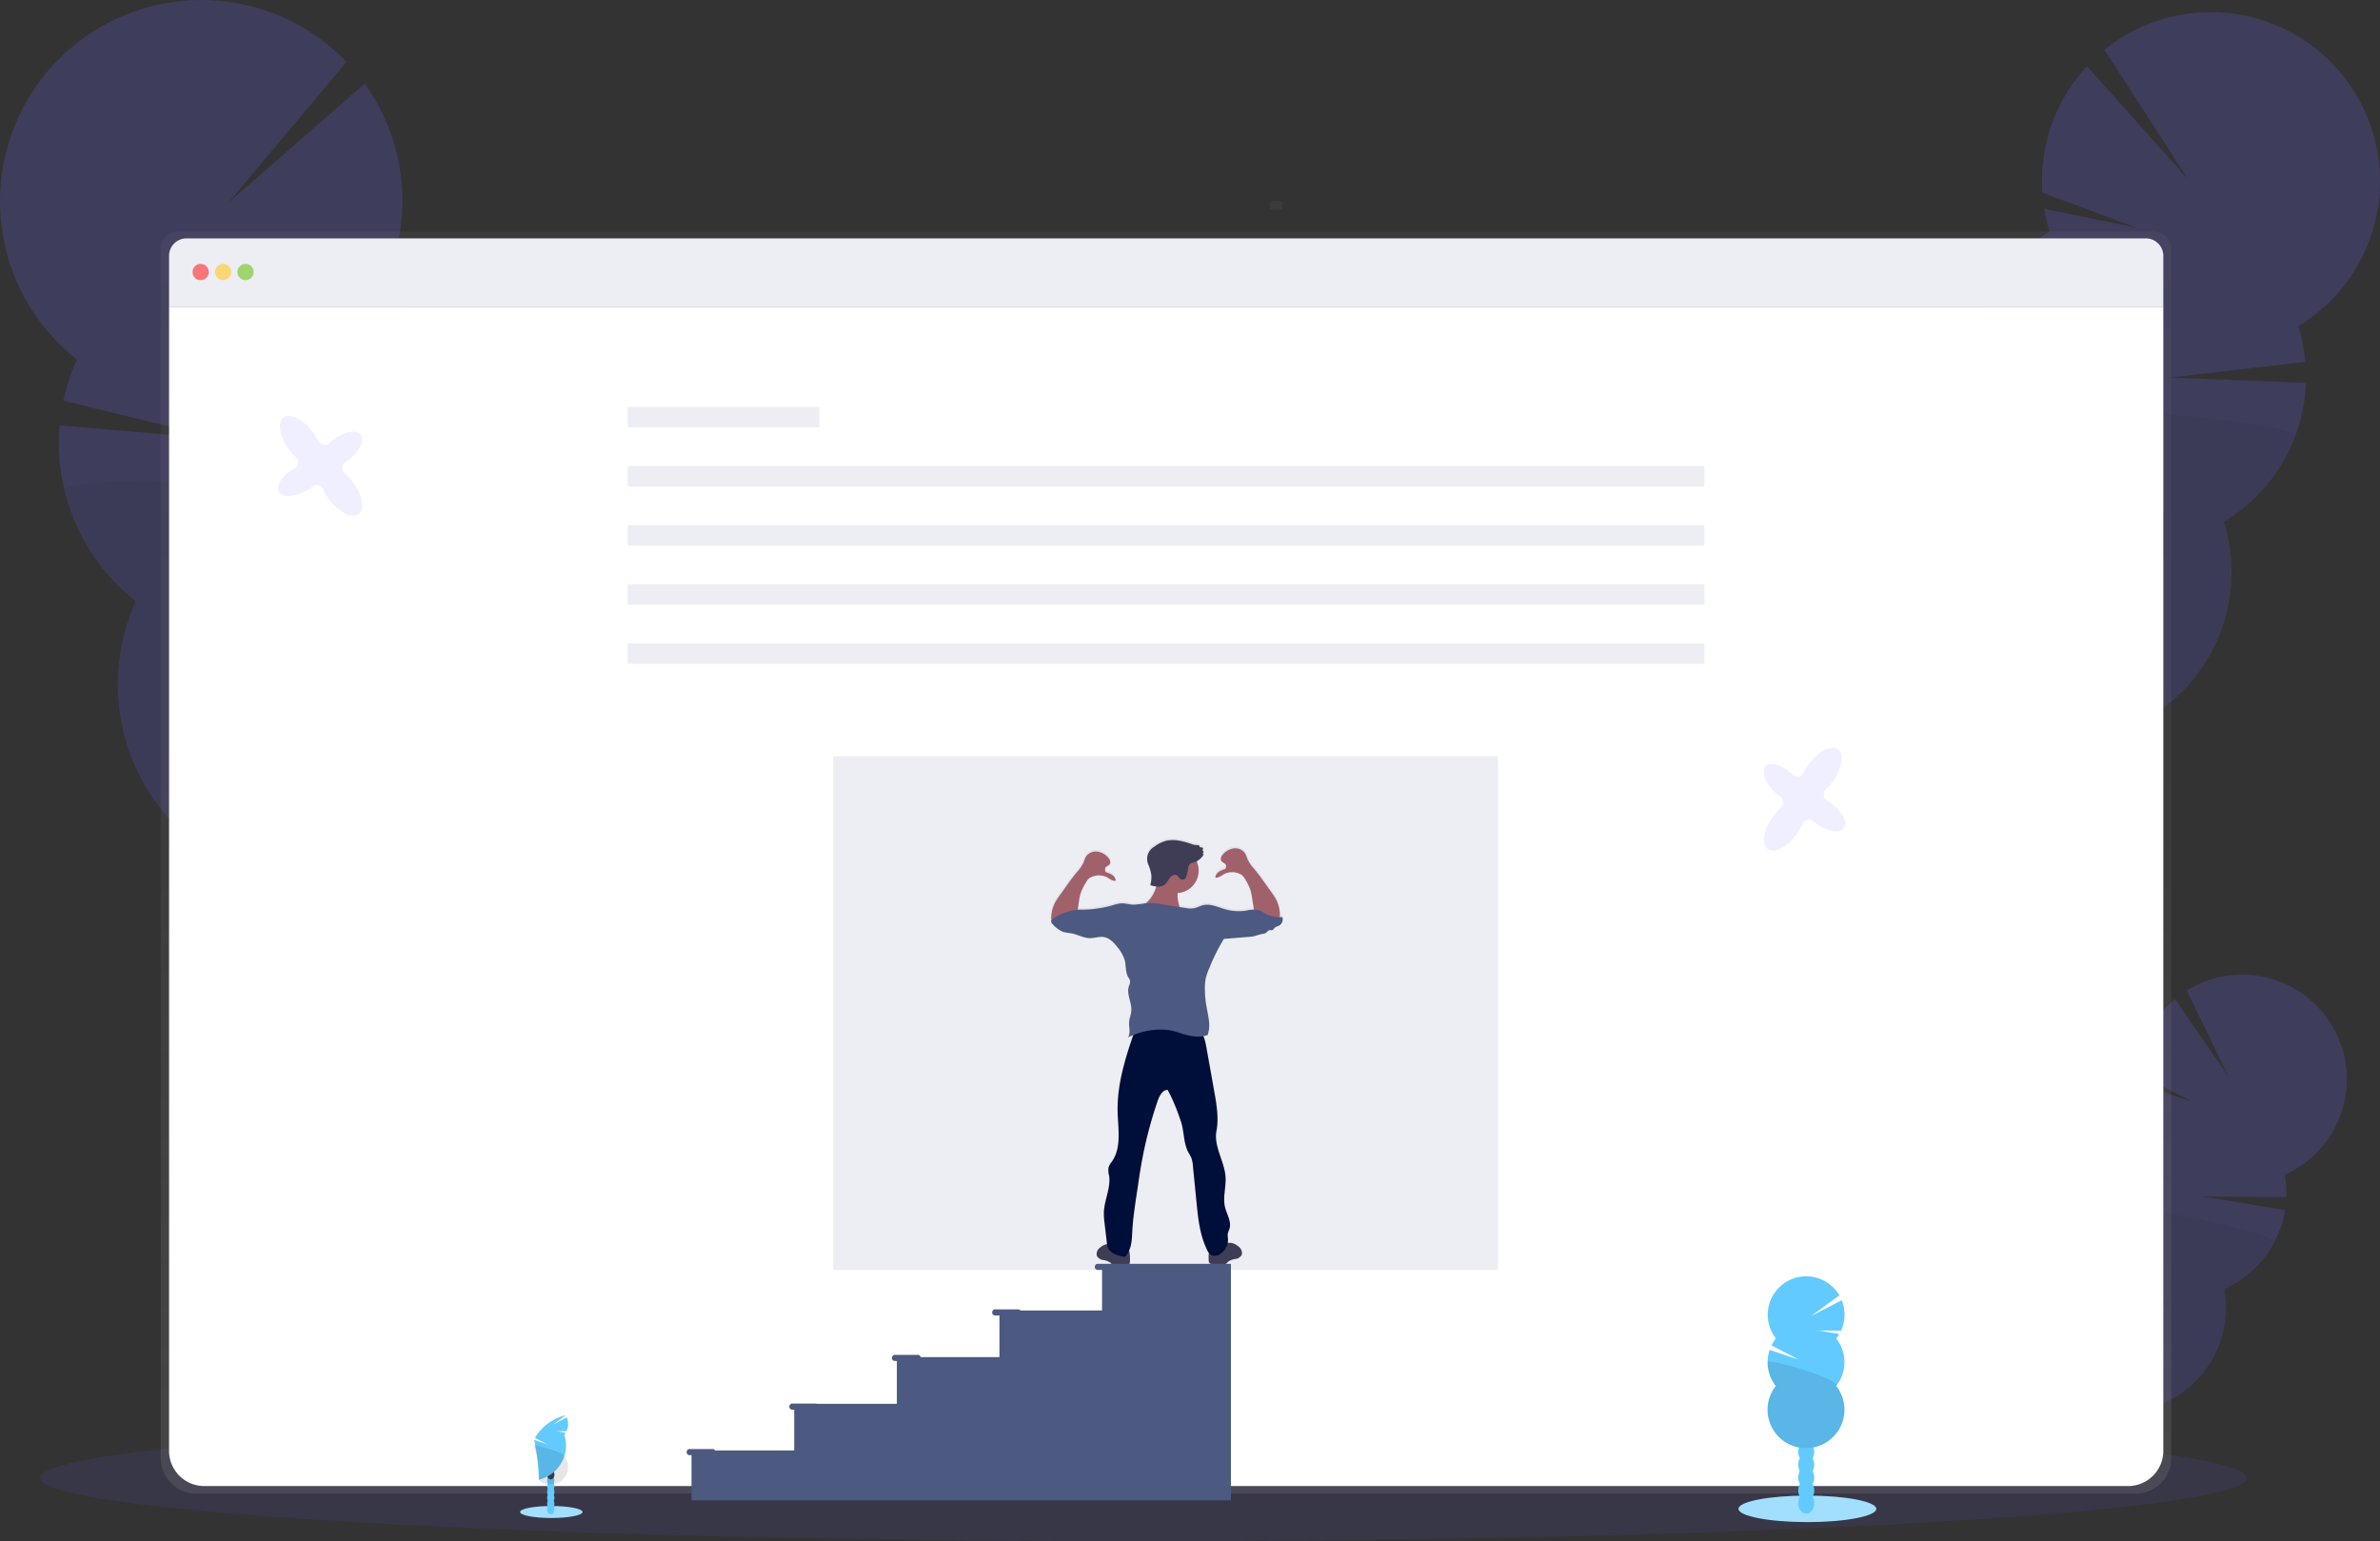 <svg xmlns="http://www.w3.org/2000/svg" xmlns:xlink="http://www.w3.org/1999/xlink" width="712" height="461.134" viewBox="0 0 712 461.134"><rect x="0" y="0" width="712" height="461.134" fill="#333333" stroke="none"/><defs><linearGradient id="a" x1="0.5" y1="1" x2="0.5" gradientUnits="objectBoundingBox"><stop offset="0" stop-color="gray" stop-opacity="0.251"/><stop offset="0.54" stop-color="gray" stop-opacity="0.122"/><stop offset="1" stop-color="gray" stop-opacity="0.102"/></linearGradient><linearGradient id="b" x1="-18.117" y1="168.355" x2="-18.117" y2="167.355" xlink:href="#a"/><linearGradient id="c" y2="0" xlink:href="#a"/></defs><g transform="translate(-0.102 -0.095)"><ellipse cx="330.02" cy="18.911" rx="330.02" ry="18.911" transform="translate(12.094 423.408)" fill="#6c63ff" opacity="0.1"/><g transform="translate(602.713 291.719)" opacity="0.2"><path d="M1015.973,791.245a10.811,10.811,0,0,1-1.055,1.629q-5.271-3.715-10.718-7.277c.073-.153.152-.311.238-.464a10.274,10.274,0,0,1,3.66-3.977,6.119,6.119,0,0,1,6.1-.525,6.217,6.217,0,0,1,3.014,5.356A10.271,10.271,0,0,1,1015.973,791.245Z" transform="translate(-1004.2 -639.797)" fill="#3f3d56"/><ellipse cx="8.546" cy="6.527" rx="8.546" ry="6.527" transform="translate(1.144 143.704) rotate(-62.09)" fill="#3f3d56"/><ellipse cx="8.546" cy="6.527" rx="8.546" ry="6.527" transform="translate(6.031 134.471) rotate(-62.09)" fill="#3f3d56"/><ellipse cx="8.546" cy="6.527" rx="8.546" ry="6.527" transform="translate(10.925 125.236) rotate(-62.09)" fill="#3f3d56"/><ellipse cx="8.546" cy="6.527" rx="8.546" ry="6.527" transform="translate(15.815 115.998) rotate(-62.09)" fill="#3f3d56"/><path d="M1042.087,586.968a31.624,31.624,0,0,1-.476-4.27l16.47,5.539-16.47-8.54a31.355,31.355,0,0,1,11.121-22.235l15.927,23.1-12.39-25.664a31.282,31.282,0,1,1,29.281,55.115,31.238,31.238,0,0,1,.488,6.71l-25.1-.2,24.718,4.069a31.312,31.312,0,0,1-18.2,23.6A31.282,31.282,0,1,1,1024,621.178a31.288,31.288,0,0,1,18.1-34.161Z" transform="translate(-1004.662 -550.143)" fill="#6c63ff"/><path d="M1082.4,674.377a31.111,31.111,0,0,1-14.964,13.957,31.282,31.282,0,1,1-43.452-23.01C1022.766,658.657,1084.042,671.278,1082.4,674.377Z" transform="translate(-1004.654 -594.314)" opacity="0.1"/></g><g transform="translate(566.407 3.727)" opacity="0.2"><path d="M978.555,484.921a19.294,19.294,0,0,1-1.372,2.831q-9.218-4.917-18.673-9.553c.085-.262.183-.537.287-.8a16.592,16.592,0,0,1,5.063-7.113c2.971-2.379,6.552-3.276,9.76-2.062s5.258,4.27,5.9,8a16.6,16.6,0,0,1-.964,8.7Z" transform="translate(-950.075 -229.995)" fill="#3f3d56"/><ellipse cx="13.841" cy="10.572" rx="13.841" ry="10.572" transform="matrix(0.356, -0.935, 0.935, 0.356, 9.826, 244.55)" fill="#3f3d56"/><ellipse cx="13.841" cy="10.572" rx="13.841" ry="10.572" transform="matrix(0.356, -0.935, 0.935, 0.356, 15.849, 228.743)" fill="#3f3d56"/><ellipse cx="13.841" cy="10.572" rx="13.841" ry="10.572" transform="matrix(0.356, -0.935, 0.935, 0.356, 21.862, 212.928)" fill="#3f3d56"/><ellipse cx="13.841" cy="10.572" rx="13.841" ry="10.572" transform="matrix(0.356, -0.935, 0.935, 0.356, 27.884, 197.127)" fill="#3f3d56"/><path d="M991.536,143.708a50.867,50.867,0,0,1-1.616-6.82l27.585,5.618-28.158-10.48a50.7,50.7,0,0,1,13.366-37.821l30.232,33.832-25.011-38.754A50.631,50.631,0,1,1,1065.94,172a50.885,50.885,0,0,1,2.111,10.681l-40.365,4.685,40.524,1.617a50.674,50.674,0,0,1-24.553,41.536A50.632,50.632,0,1,1,969.234,202.2a50.631,50.631,0,0,1,22.278-58.519Z" transform="translate(-944.683 -78.04)" fill="#6c63ff"/><path d="M1064.922,281.27a50.382,50.382,0,0,1-21.265,25.383,50.632,50.632,0,1,1-74.422-28.317C965.983,267.892,1066.947,275.963,1064.922,281.27Z" transform="translate(-944.683 -154.173)" opacity="0.1"/></g><g transform="translate(0.102 0.095)" opacity="0.2"><path d="M194.229,569.819a22.746,22.746,0,0,0,1.22,3.538q11.59-4.441,23.443-8.54c-.067-.323-.134-.659-.22-.988a19.771,19.771,0,0,0-4.923-9.15c-3.16-3.245-7.253-4.831-11.188-3.868s-6.832,4.27-8.144,8.54a19.819,19.819,0,0,0-.189,10.468Z" transform="translate(-85.476 -258.67)" fill="#3f3d56"/><ellipse cx="12.572" cy="16.458" rx="12.572" ry="16.458" transform="translate(100.111 275.601) rotate(-13.72)" fill="#3f3d56"/><ellipse cx="12.572" cy="16.458" rx="12.572" ry="16.458" transform="translate(95.338 256.068) rotate(-13.72)" fill="#3f3d56"/><ellipse cx="12.572" cy="16.458" rx="12.572" ry="16.458" transform="translate(90.571 236.527) rotate(-13.72)" fill="#3f3d56"/><ellipse cx="12.572" cy="16.458" rx="12.572" ry="16.458" transform="translate(85.797 216.981) rotate(-13.72)" fill="#3f3d56"/><path d="M131.317,157.2a59.694,59.694,0,0,0,2.916-7.808l-33.374,2.55,34.771-8.211a60.276,60.276,0,0,0-10.193-46.624L84.76,132.638,120,90.6a60.221,60.221,0,1,0-80.644,89.063,60.586,60.586,0,0,0-4.069,12.3l46.941,11.474-48.057-4.069A60.276,60.276,0,0,0,57,251.988a60.215,60.215,0,1,0,91.966-22.449A60.215,60.215,0,0,0,131.28,157.2Z" transform="translate(-16.342 -72.085)" fill="#6c63ff"/><path d="M47.99,310.907a59.958,59.958,0,0,0,21.351,33.118,60.215,60.215,0,1,0,91.966-22.449C166.724,309.712,46.4,304.374,47.99,310.907Z" transform="translate(-28.678 -164.121)" opacity="0.1"/></g><path d="M691.383,185.7H100.434a5.271,5.271,0,0,0-5.264,5.283V552.65A10.633,10.633,0,0,0,105.784,563.3H686.033a10.633,10.633,0,0,0,10.614-10.651V190.983A5.277,5.277,0,0,0,691.383,185.7Z" transform="translate(-46.981 -116.298)" fill="url(#a)"/><path d="M695.848,222.51V564.876A10.529,10.529,0,0,1,685.325,575.4H109.779A10.529,10.529,0,0,1,99.25,564.87V222.51Z" transform="translate(-48.573 -130.653)" fill="#fff"/><path d="M695.848,194.232v15.214H99.25V194.232a5.222,5.222,0,0,1,5.222-5.222H690.626A5.222,5.222,0,0,1,695.848,194.232Z" transform="translate(-48.573 -117.589)" fill="#ededf4"/><circle cx="2.44" cy="2.44" r="2.44" transform="translate(57.693 79.046)" fill="#fa5959" opacity="0.8"/><circle cx="2.44" cy="2.44" r="2.44" transform="translate(64.403 79.046)" fill="#fed253" opacity="0.8"/><circle cx="2.44" cy="2.44" r="2.44" transform="translate(71.113 79.046)" fill="#8ccf4d" opacity="0.8"/><rect width="2.44" height="3.66" transform="translate(383.698 60.258) rotate(90)" fill="url(#b)"/><rect width="57.342" height="6.1" transform="translate(187.883 121.864)" fill="#ededf4"/><rect width="322.09" height="6.1" transform="translate(187.883 139.554)" fill="#ededf4"/><rect width="322.09" height="6.1" transform="translate(187.883 157.245)" fill="#ededf4"/><rect width="322.09" height="6.1" transform="translate(187.883 174.935)" fill="#ededf4"/><rect width="322.09" height="6.1" transform="translate(187.883 192.626)" fill="#ededf4"/><rect width="198.866" height="153.725" transform="translate(249.391 226.372)" fill="#ededf4"/><path d="M600.914,506.305c-.256,0-.512.037-.775.043a3.406,3.406,0,0,0,.085-1.086,10.371,10.371,0,0,0-1.22-4.4,19.1,19.1,0,0,0-1.513-2.294c-1.659-2.294-3.2-4.636-5.02-6.8a10.939,10.939,0,0,1-1.934-2.849,13.916,13.916,0,0,0-.659-1.653,3.556,3.556,0,0,0-3.325-1.617,5.277,5.277,0,0,0-3.367,1.781c-.512.549-.933,1.4-.506,2.019s1.354.7,1.409,1.385c0,.366,0,.964-.372,1.08a6.632,6.632,0,0,0-1.867.817,2.2,2.2,0,0,0-.982,1.708c1.055.159,1.94-.726,2.9-1.22a5.35,5.35,0,0,1,3.831-.14,3.586,3.586,0,0,1,1.318.665,4.641,4.641,0,0,1,.854,1.147,12.241,12.241,0,0,1,2.111,5.722l.537,3.428a22.272,22.272,0,0,0-2.367.317,14.868,14.868,0,0,1-6.3-.427c-2.135-.61-4.27-1.72-6.472-1.22-1.031.226-1.97.8-3.014.964a8.253,8.253,0,0,1-2.44-.128l-1.678-.268c-.055-.14-.1-.287-.14-.433a12.65,12.65,0,0,1-.476-3.764,6.71,6.71,0,0,0,5.734-9.51,5.69,5.69,0,0,0,2.166-2.153L577,487.34l.4-.61a.72.72,0,0,1-.116-1.141,2.3,2.3,0,0,0-1.153-.256c.128-.238-.079-.531-.329-.61a2.87,2.87,0,0,0-.793-.049,3.879,3.879,0,0,1-1.135-.262c-2.6-.9-5.429-1.684-8.083-.933a10.108,10.108,0,0,0-3.227,1.7,4.215,4.215,0,0,0-1.72,5.533,14.314,14.314,0,0,1,.86,3.1,9.856,9.856,0,0,1-.336,2.946,12.006,12.006,0,0,0,1.775.4,10.065,10.065,0,0,1-1.763,3.611,14.35,14.35,0,0,1-1.22,1.348h-.073a29.644,29.644,0,0,1-3.66.451c-1.293,0-2.562-.488-3.849-.4a10.438,10.438,0,0,0-2.239.506,34.3,34.3,0,0,1-10.315,1.379l-.421.043.39-2.489a12.244,12.244,0,0,1,2.111-5.722,4.641,4.641,0,0,1,.854-1.147,3.612,3.612,0,0,1,1.324-.665,5.332,5.332,0,0,1,3.825.14c.958.47,1.83,1.354,2.9,1.22a2.22,2.22,0,0,0-.988-1.708,6.63,6.63,0,0,0-1.867-.818c-.354-.116-.4-.714-.372-1.08.055-.683,1.025-.83,1.409-1.391s0-1.464-.506-2.019a5.283,5.283,0,0,0-3.367-1.775A3.544,3.544,0,0,0,542,488.261a12.982,12.982,0,0,0-.665,1.653,10.941,10.941,0,0,1-1.934,2.849c-1.83,2.165-3.361,4.508-5.02,6.8a20.326,20.326,0,0,0-1.513,2.288,10.516,10.516,0,0,0-1.22,4.4,3.44,3.44,0,0,0,.085,1.092.705.705,0,0,0-.067.275,1.269,1.269,0,0,0,.476.854,8.343,8.343,0,0,0,3.172,2.312,19.486,19.486,0,0,0,2.373.409c1.928.348,3.7,1.464,5.661,1.458,1.348,0,2.678-.537,4.008-.348,1.83.25,3.148,1.739,4.27,3.184a10.98,10.98,0,0,1,2.1,3.849c.433,1.7.165,3.617,1.074,5.118a3.482,3.482,0,0,1,.525,1.013,3.393,3.393,0,0,1-.372,1.659c-.769,2.361.915,4.88.738,7.32-.085,1.189-.61,2.312-.665,3.5-.091,1.531.531,3.245-.323,4.52.519-.268,1.043-.506,1.58-.72-2.562,7.509-4.88,15.25-4.7,23.144.134,5.118,1.22,10.755-1.72,14.958a5.9,5.9,0,0,0-.982,1.677,5.7,5.7,0,0,0,.153,2.538c.543,3.66-1.434,7.265-1.568,10.98a22.135,22.135,0,0,0,.22,3.422l.72,6.186a4.491,4.491,0,0,0-1.964.976,2.406,2.406,0,0,0-1.068,2.526,2.522,2.522,0,0,0,1.9,1.275,4.77,4.77,0,0,1,2.208.836,8.476,8.476,0,0,0,.665.659,2.44,2.44,0,0,0,1.476.275c.933-.037,1.83-.116,2.782-.244a1.1,1.1,0,0,0,.555-.177,1.221,1.221,0,0,0,.311-.915,12.127,12.127,0,0,0-.116-2.782c-.037-.177-.085-.348-.134-.525a10.831,10.831,0,0,0,.677-2.44c.189-1.22.22-2.495.3-3.745.183-3.184.61-6.344,1.1-9.5l.61-4.063c.189-1.336.384-2.672.61-4.008a126.041,126.041,0,0,1,5.258-21.29c.519-1.482,1.4-3.221,2.971-3.264l.933,1.83a64.487,64.487,0,0,1,2.891,7.247c1.22,3.166.805,6.863,2.44,9.84a13.5,13.5,0,0,1,.811,1.482,8.542,8.542,0,0,1,.5,2.483l1.08,10.98c.488,4.935,1.013,10,3.227,14.439a5.572,5.572,0,0,0,.488.817,14.189,14.189,0,0,0-.031,2.221.872.872,0,0,0,.866,1.092c.921.122,1.83.2,2.776.238a2.44,2.44,0,0,0,1.476-.274,6.846,6.846,0,0,0,.671-.659,4.745,4.745,0,0,1,2.2-.836,2.492,2.492,0,0,0,1.9-1.275,2.4,2.4,0,0,0-1.068-2.526,4.269,4.269,0,0,0-2.172-1.006,3.608,3.608,0,0,1-.988-.079,4.885,4.885,0,0,0,.073-1.22,6.1,6.1,0,0,1-.061-1.452,8.623,8.623,0,0,1,.5-1.427c.7-2.16-.793-4.356-1.318-6.564-.7-2.94.342-6.021.152-9.041-.293-4.74-3.6-9.187-2.721-13.854.7-3.733.1-7.57-.561-11.31l-2.44-13.915a15.424,15.424,0,0,0-.884-3.3,7.761,7.761,0,0,0,1.33-.354,9.521,9.521,0,0,0,.323-4.728c-.183-1.6-.61-3.16-.823-4.746a31.28,31.28,0,0,1-.317-3.849,15.514,15.514,0,0,1,.268-3.794,18.255,18.255,0,0,1,1.141-3.19,56.646,56.646,0,0,1,4.27-8.54c2.507-.2,4.935-.409,7.436-.61a10.341,10.341,0,0,0,1.781-.238,22.519,22.519,0,0,1,2.275-.653,3.052,3.052,0,0,0,.842-.165c.549-.25.885-.952,1.488-.976a2.591,2.591,0,0,0,.683,0c.268-.085.4-.378.61-.61.378-.421.994-.506,1.488-.781A2.159,2.159,0,0,0,600.914,506.305Z" transform="translate(-217.197 -232.309)" fill="url(#c)"/><circle cx="6.71" cy="6.71" r="6.71" transform="translate(345.273 253.902)" fill="#a1616a"/><path d="M579.018,508.314a16.716,16.716,0,0,1-2.288,2.312,18.172,18.172,0,0,0,13.115,2.159c-.165-.457-.763-.525-1.183-.756a2.556,2.556,0,0,1-1.037-1.635,12.776,12.776,0,0,1-.39-4.947,3.051,3.051,0,0,0,0-1.22,2.617,2.617,0,0,0-1.263-1.391,12.451,12.451,0,0,0-3.05-1.372c-1.11-.329-1.745-.482-1.787.811A10.279,10.279,0,0,1,579.018,508.314Z" transform="translate(-234.781 -239.35)" fill="#a1616a"/><path d="M624.056,507.445l-.683-4.331a16.1,16.1,0,0,0-.543-2.574,16.608,16.608,0,0,0-1.562-3.123,4.61,4.61,0,0,0-.854-1.141,3.585,3.585,0,0,0-1.318-.665,5.313,5.313,0,0,0-3.819.146c-.958.464-1.83,1.342-2.9,1.19a2.184,2.184,0,0,1,.988-1.7,6.448,6.448,0,0,1,1.83-.817c.348-.11.4-.708.372-1.074-.055-.677-1.025-.824-1.409-1.379s0-1.458.5-2.013a5.252,5.252,0,0,1,3.361-1.763,3.526,3.526,0,0,1,3.318,1.6,12.9,12.9,0,0,1,.665,1.647,10.982,10.982,0,0,0,1.928,2.837c1.83,2.153,3.361,4.484,5.014,6.765a21.121,21.121,0,0,1,1.513,2.281,10.318,10.318,0,0,1,1.22,4.38,2.726,2.726,0,0,1-.2,1.385,2.147,2.147,0,0,1-1.83,1.049,6.485,6.485,0,0,1-2.19-.439l-2.66-.9a1.732,1.732,0,0,1-.854-.47A.671.671,0,0,1,624.056,507.445Z" transform="translate(-248.684 -234.26)" fill="#a1616a"/><path d="M539.485,509.015l.677-4.331a16.794,16.794,0,0,1,.549-2.574,16.236,16.236,0,0,1,1.562-3.123,4.311,4.311,0,0,1,.848-1.135,3.452,3.452,0,0,1,1.318-.665,5.331,5.331,0,0,1,3.825.14c.958.464,1.83,1.342,2.9,1.19a2.2,2.2,0,0,0-.988-1.7,6.523,6.523,0,0,0-1.83-.817c-.348-.11-.4-.708-.372-1.074.055-.677,1.019-.823,1.409-1.379s0-1.458-.506-2.007a5.246,5.246,0,0,0-3.361-1.769,3.532,3.532,0,0,0-3.319,1.6,12.9,12.9,0,0,0-.659,1.647,11.11,11.11,0,0,1-1.928,2.837c-1.83,2.153-3.361,4.484-5.02,6.765a20.754,20.754,0,0,0-1.507,2.281,10.415,10.415,0,0,0-1.22,4.38,2.763,2.763,0,0,0,.207,1.391,2.153,2.153,0,0,0,1.86,1.043,6.307,6.307,0,0,0,2.184-.439l2.666-.872a1.69,1.69,0,0,0,.848-.47A.671.671,0,0,0,539.485,509.015Z" transform="translate(-217.276 -234.873)" fill="#a1616a"/><path d="M617.911,681.866a2.393,2.393,0,0,1,1.068,2.513,2.527,2.527,0,0,1-1.9,1.269,4.808,4.808,0,0,0-2.2.83,6.7,6.7,0,0,1-.665.628,2.4,2.4,0,0,1-1.476.274c-.927-.036-1.83-.116-2.776-.238a1.1,1.1,0,0,1-.555-.177,1.177,1.177,0,0,1-.3-.909,11.666,11.666,0,0,1,.11-2.769,3.965,3.965,0,0,1,1.336-2.361c.708-.549,2.855-2.178,3.66-1.135.214.281.128.665.427.9s.769.1,1.11.146A4.271,4.271,0,0,1,617.911,681.866Z" transform="translate(-247.389 -308.852)" fill="#3f3d56"/><path d="M555.255,682.4a2.393,2.393,0,0,0-1.067,2.513,2.49,2.49,0,0,0,1.9,1.269,4.783,4.783,0,0,1,2.2.83,6.845,6.845,0,0,0,.671.659,2.44,2.44,0,0,0,1.47.274c.927-.037,1.83-.116,2.776-.244a1.088,1.088,0,0,0,.555-.177,1.178,1.178,0,0,0,.311-.909,11.95,11.95,0,0,0-.116-2.763,3.935,3.935,0,0,0-1.336-2.367c-.7-.549-2.849-2.178-3.66-1.135-.214.281-.128.671-.433.9s-.763.1-1.11.146A4.307,4.307,0,0,0,555.255,682.4Z" transform="translate(-225.952 -309.07)" fill="#3f3d56"/><path d="M567.036,576.47c-2.751,7.93-5.423,16.135-5.216,24.547.134,5.094,1.22,10.706-1.714,14.884a5.818,5.818,0,0,0-.982,1.671,5.74,5.74,0,0,0,.146,2.526c.549,3.66-1.421,7.235-1.562,10.931a21.951,21.951,0,0,0,.22,3.4l.763,6.515c.256,2.233,3.135,3.148,5.356,3.459a8.3,8.3,0,0,0,1.885-4.386c.189-1.22.22-2.483.293-3.721.189-3.172.647-6.32,1.1-9.461l.61-4.044c.2-1.33.384-2.66.61-3.99a125.458,125.458,0,0,1,5.264-21.125c.519-1.482,1.4-3.209,2.965-3.251l.933,1.793a63.448,63.448,0,0,1,2.885,7.211c1.22,3.154.8,6.826,2.44,9.8a12.343,12.343,0,0,1,.805,1.47,8.48,8.48,0,0,1,.5,2.44l1.08,10.907c.488,4.911,1.007,9.956,3.221,14.366a3.334,3.334,0,0,0,1.019,1.342,2.764,2.764,0,0,0,3.05-.335,5.2,5.2,0,0,0,2.111-4.5,6.748,6.748,0,0,1-.061-1.446,9.615,9.615,0,0,1,.5-1.421c.708-2.147-.787-4.331-1.318-6.527-.7-2.928.342-5.99.159-9-.293-4.722-3.593-9.15-2.721-13.793.7-3.715.1-7.534-.555-11.255L588.35,581.63c-.39-2.184-.976-4.648-2.922-5.716a7.26,7.26,0,0,0-3.556-.61C576.827,575.3,572.008,576.006,567.036,576.47Z" transform="translate(-227.363 -268.227)" fill="#000e3a"/><path d="M600.988,519.226a8.723,8.723,0,0,1-5.124-1.061,10.278,10.278,0,0,0-1.885-.988,8.561,8.561,0,0,0-3.843.14,15.009,15.009,0,0,1-6.289-.427c-2.135-.61-4.27-1.714-6.466-1.22-1.031.226-1.964.793-3.007.958a8,8,0,0,1-2.44-.128l-6.954-1.086a19.023,19.023,0,0,0-4.77-.342,30.9,30.9,0,0,1-3.66.458c-1.287,0-2.556-.488-3.843-.4a10.47,10.47,0,0,0-2.233.506,34.362,34.362,0,0,1-10.291,1.372,15.453,15.453,0,0,0-7.741,2.684,1.22,1.22,0,0,0-.61.848,1.25,1.25,0,0,0,.482.842,8.262,8.262,0,0,0,3.166,2.306,19.175,19.175,0,0,0,2.367.4c1.922.354,3.7,1.458,5.649,1.458,1.348,0,2.672-.537,4-.348,1.83.25,3.142,1.726,4.27,3.166a11.089,11.089,0,0,1,2.1,3.831c.427,1.7.159,3.6,1.068,5.094a3.53,3.53,0,0,1,.525,1.007,3.355,3.355,0,0,1-.372,1.653c-.769,2.349.915,4.831.738,7.32-.085,1.177-.61,2.3-.665,3.477-.085,1.531.531,3.233-.323,4.5a21.869,21.869,0,0,1,10.645-2.324,13.365,13.365,0,0,1,1.83.171,25.616,25.616,0,0,1,3.465.964c2.55.811,5.356,1.391,7.869.464a9.36,9.36,0,0,0,.317-4.7c-.189-1.586-.579-3.148-.817-4.728a31.01,31.01,0,0,1-.317-3.831,15.368,15.368,0,0,1,.268-3.776,17.885,17.885,0,0,1,1.141-3.172,55.876,55.876,0,0,1,4.27-8.54c2.5-.2,4.923-.415,7.424-.61a11.509,11.509,0,0,0,1.775-.238,22.86,22.86,0,0,1,2.269-.647,3,3,0,0,0,.842-.171c.549-.25.891-.945,1.488-.964a2.862,2.862,0,0,0,.683,0c.268-.079.4-.378.61-.61.378-.421.994-.506,1.489-.775A2.147,2.147,0,0,0,600.988,519.226Z" transform="translate(-217.271 -244.736)" fill="#4c5980"/><path d="M588.782,495.717a1.22,1.22,0,0,0,1.385.085,1.72,1.72,0,0,0,.512-.939,21.613,21.613,0,0,0,.531-2.318,2.544,2.544,0,0,1,.3-.97c.445-.683,1.409-.72,2.159-1.031a5.611,5.611,0,0,0,2.214-2.172l-.421-.085.4-.61a.707.707,0,0,1-.11-1.128,2.25,2.25,0,0,0-1.159-.262c.128-.232-.079-.525-.33-.61a2.6,2.6,0,0,0-.787-.043,3.891,3.891,0,0,1-1.135-.268c-2.6-.891-5.417-1.678-8.064-.927a10.028,10.028,0,0,0-3.227,1.69,4.191,4.191,0,0,0-1.714,5.49,14.2,14.2,0,0,1,.854,3.081,9.808,9.808,0,0,1-.329,2.94,9.592,9.592,0,0,0,2.227.433,3.2,3.2,0,0,0,2.135-.61,12.13,12.13,0,0,0,1.452-1.995,2.068,2.068,0,0,1,1.763-.927C588.117,494.644,588.239,495.333,588.782,495.717Z" transform="translate(-235.633 -232.683)" fill="#3f3d56"/><path d="M483.065,692h-7.143a.933.933,0,0,0,0,1.83h1.427v12.121H452.906a.678.678,0,0,0-.543-.329h-7.137a.933.933,0,0,0,0,1.83h1.427V719.9h-23.6a.757.757,0,0,0-.671-.659H415.25a.927.927,0,0,0,0,1.83h.714v12.81H391.971a.61.61,0,0,0-.293-.079h-7.137a.933.933,0,0,0,0,1.83h.714v12.2H361.568a.683.683,0,0,0-.61-.415h-7.137a.933.933,0,0,0,0,1.83h.714v13.512H515.9V692Z" transform="translate(-147.558 -313.746)" fill="#4c5980"/><path d="M174.972,295.749a16.9,16.9,0,0,0-2.385-2.55,2.05,2.05,0,0,1,.226-3.264c.293-.189.58-.39.866-.61,3.331-2.532,5.014-5.929,3.752-7.595s-4.99-.958-8.321,1.574a12.81,12.81,0,0,0-1.1.921,2.044,2.044,0,0,1-3.2-.61A17.247,17.247,0,0,0,163.168,281c-2.965-3.9-6.942-5.875-8.888-4.4s-1.129,5.844,1.83,9.76a16.823,16.823,0,0,0,1.922,2.135,2.062,2.062,0,0,1-.451,3.288h0c-3.66,2.092-5.728,5.246-4.691,7.058s4.831,1.586,8.461-.5a15.927,15.927,0,0,0,1.623-1.08,2.062,2.062,0,0,1,3.111.756,16.019,16.019,0,0,0,1.83,3.05c2.959,3.9,6.942,5.875,8.888,4.4S177.93,299.659,174.972,295.749Z" transform="translate(-69.387 -151.559)" fill="#6c63ff" opacity="0.1"/><path d="M891.208,464.616a16.6,16.6,0,0,0,1.751-3.02,2.038,2.038,0,0,1,3.178-.732c.268.22.549.433.836.647,3.392,2.44,7.137,3.05,8.357,1.372s-.537-5.051-3.928-7.5q-.61-.433-1.22-.787a2.044,2.044,0,0,1-.335-3.239,16.572,16.572,0,0,0,2.013-2.33c2.873-3.971,3.593-8.351,1.617-9.76s-5.917.61-8.791,4.606a17.218,17.218,0,0,0-1.482,2.44,2.062,2.062,0,0,1-3.276.531h0c-3.05-2.861-6.71-3.947-8.119-2.44s-.1,5.081,2.953,7.93a14.71,14.71,0,0,0,1.507,1.22,2.062,2.062,0,0,1,.177,3.2,16.379,16.379,0,0,0-2.4,2.678c-2.873,3.971-3.593,8.351-1.61,9.76S888.335,468.593,891.208,464.616Z" transform="translate(-353.535 -215.008)" fill="#6c63ff" opacity="0.1"/><ellipse cx="20.619" cy="3.965" rx="20.619" ry="3.965" transform="translate(520.178 447.601)" fill="#a2dfff"/><ellipse cx="2.403" cy="3.142" rx="2.403" ry="3.142" transform="translate(538.051 446.741)" fill="#63caff"/><ellipse cx="2.403" cy="3.142" rx="2.403" ry="3.142" transform="translate(538.051 442.898)" fill="#63caff"/><ellipse cx="2.403" cy="3.142" rx="2.403" ry="3.142" transform="translate(538.051 439.061)" fill="#63caff"/><ellipse cx="2.403" cy="3.142" rx="2.403" ry="3.142" transform="translate(538.051 435.218)" fill="#63caff"/><ellipse cx="2.403" cy="3.142" rx="2.403" ry="3.142" transform="translate(538.051 431.375)" fill="#63caff"/><ellipse cx="2.403" cy="3.142" rx="2.403" ry="3.142" transform="translate(538.051 427.538)" fill="#63caff"/><ellipse cx="2.403" cy="3.142" rx="2.403" ry="3.142" transform="translate(538.051 423.694)" fill="#3f3d56"/><path d="M903.727,716.677a12.149,12.149,0,0,0,.891-1.318l-6.3-1.037,6.82.055a11.493,11.493,0,0,0,.22-9.114l-9.15,4.746,8.443-6.2a11.5,11.5,0,1,0-19,12.871,11.764,11.764,0,0,0-1.311,2.1l8.193,4.27-8.735-2.928a11.523,11.523,0,0,0,1.83,10.8,11.5,11.5,0,1,0,18.081,0,11.511,11.511,0,0,0,0-14.219Z" transform="translate(-354.287 -316.126)" fill="#63caff"/><path d="M883.188,740.092a11.487,11.487,0,0,0,2.44,7.113,11.5,11.5,0,1,0,18.081,0C905.265,745.247,883.188,738.805,883.188,740.092Z" transform="translate(-354.287 -332.435)" opacity="0.1"/><ellipse cx="9.333" cy="1.793" rx="9.333" ry="1.793" transform="translate(155.692 450.718)" fill="#a2dfff"/><ellipse cx="1.086" cy="1.421" rx="1.086" ry="1.421" transform="translate(163.787 450.328)" fill="#63caff"/><ellipse cx="1.086" cy="1.421" rx="1.086" ry="1.421" transform="translate(163.787 448.589)" fill="#63caff"/><ellipse cx="1.086" cy="1.421" rx="1.086" ry="1.421" transform="translate(163.787 446.851)" fill="#63caff"/><ellipse cx="1.086" cy="1.421" rx="1.086" ry="1.421" transform="translate(163.787 445.112)" fill="#63caff"/><ellipse cx="1.086" cy="1.421" rx="1.086" ry="1.421" transform="translate(163.787 443.374)" fill="#63caff"/><ellipse cx="1.086" cy="1.421" rx="1.086" ry="1.421" transform="translate(163.787 441.635)" fill="#63caff"/><ellipse cx="1.086" cy="1.421" rx="1.086" ry="1.421" transform="translate(163.787 439.897)" fill="#3f3d56"/><path d="M287.153,770.473a4.95,4.95,0,0,0,.409-.61l-2.855-.47h3.087a5.209,5.209,0,0,0,.476-2.178,5.143,5.143,0,0,0-.378-1.946l-4.142,2.147,3.819-2.806a14.6,14.6,0,0,0-9.205,6.771l3.7,1.928-3.953-1.33a65.037,65.037,0,0,1,1.4,11.932,10.551,10.551,0,0,0,7.627-13.487Z" transform="translate(-118.217 -341.057)" fill="#63caff"/><path d="M277.868,781.091a20.6,20.6,0,0,1,1.67,10.273,5.21,5.21,0,0,0,7.626-7.052C287.866,783.446,277.868,780.505,277.868,781.091Z" transform="translate(-118.229 -348.46)" opacity="0.1"/></g></svg>
